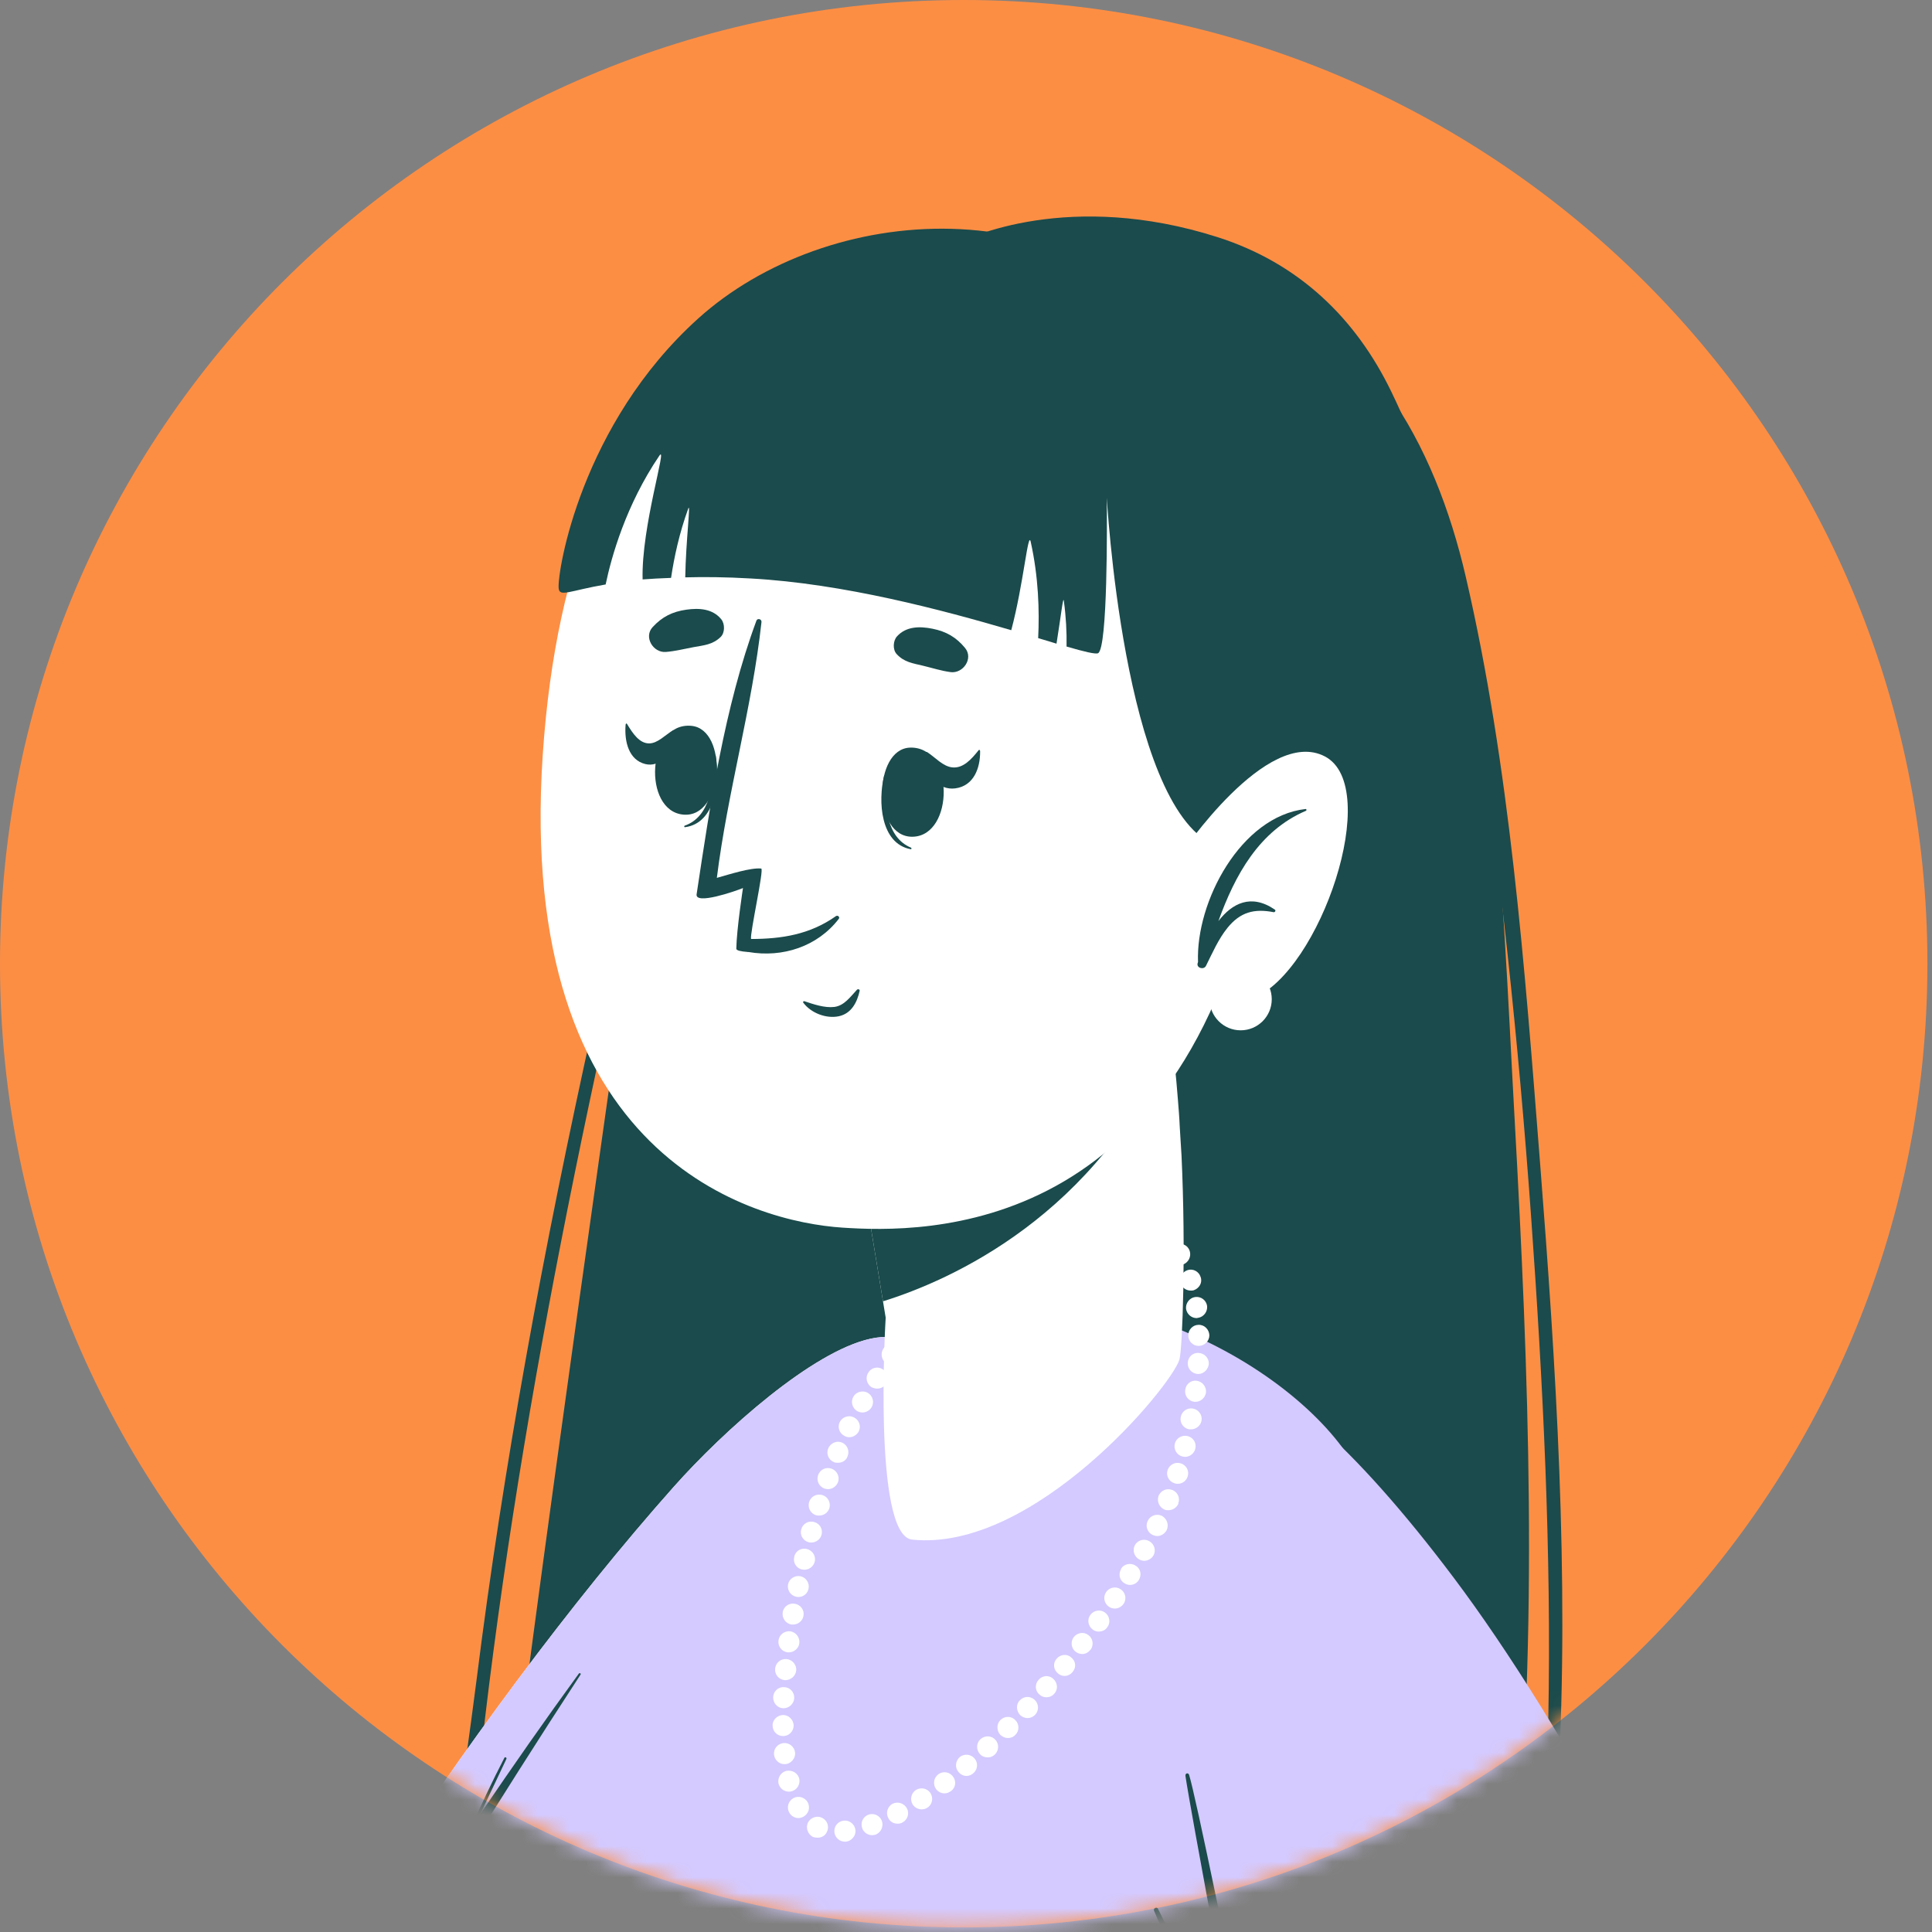 <svg width="100%" height="100%" viewBox="0 0 124 124" fill="none" xmlns="http://www.w3.org/2000/svg">
<rect x="0" y="0" width="124" height="124" fill="#808080" stroke="none"/>
<path d="M61.853 123.706C96.013 123.706 123.706 96.013 123.706 61.853C123.706 27.692 96.013 0 61.853 0C27.692 0 0 27.692 0 61.853C0 96.013 27.692 123.706 61.853 123.706Z" fill="#FC8E44"/>
<mask id="mask0_1_421" style="mask-type:luminance" maskUnits="userSpaceOnUse" x="0" y="0" width="100%" height="100%">
<path d="M61.853 123.706C96.013 123.706 123.706 96.013 123.706 61.853C123.706 27.692 96.013 0 61.853 0C27.692 0 0 27.692 0 61.853C0 96.013 27.692 123.706 61.853 123.706Z" fill="white"/>
</mask>
<g mask="url(#mask0_1_421)">
<path d="M97.212 71.828C98.111 88.037 98.76 104.724 97.16 120.896C95.917 133.492 90.625 143.867 77.53 146.959C65.384 149.822 48.084 149.604 37.809 141.553C33.025 137.796 31.358 132.498 31.678 126.564C32.117 118.312 38.661 73.117 40.614 59.021C41.79 50.438 42.939 41.735 45.632 33.439C51.283 16.032 59.894 16.178 61.088 15.827C62.121 15.166 68.731 12.22 78.135 15.217C83.331 16.873 87.007 20.393 89.31 25.165C96.071 39.137 96.362 56.651 97.212 71.828Z" fill="#1B4B4C"/>
<path d="M58.403 18.241C48.045 23.082 45.576 34.391 43.068 44.527C39.576 58.637 36.325 72.811 33.763 87.122C32.531 94.003 31.453 100.912 30.583 107.848C29.75 114.486 28.453 121.569 28.901 128.278C29.64 139.367 39.786 144.411 49.617 145.991C50.096 146.068 50.235 145.345 49.759 145.251C44.161 144.141 38.446 142.586 34.279 138.432C28.935 133.106 29.556 126.154 30.188 119.231C31.263 107.448 33.008 95.735 35.172 84.105C37.339 72.461 39.921 60.896 42.682 49.38C45.31 38.419 47.218 23.986 58.466 18.415C58.571 18.362 58.512 18.189 58.403 18.241Z" fill="#1B4B4C"/>
<path d="M94.074 37.006C92.106 28.533 87.705 20.272 78.781 17.812C78.764 17.807 78.76 17.833 78.776 17.838C90.308 21.512 93.117 34.115 94.654 44.642C96.271 55.72 97.464 66.856 98.265 78.023C99.035 88.764 99.583 99.592 99.373 110.363C99.147 121.988 97.042 132.876 90.176 142.458C90.034 142.656 90.303 142.895 90.468 142.706C97.23 134.957 99.468 124.279 100.011 114.284C100.726 101.122 99.872 87.731 98.842 74.607C97.864 62.137 96.91 49.215 94.074 37.006Z" fill="#1B4B4C"/>
<path d="M43.238 95.433C17.023 124.928 -14.723 185.751 -7.61 197.376C0.313 210.325 38.136 168.324 36.835 166.422C35.73 164.806 48.026 128.423 56.954 101.817C65.873 75.236 49.72 88.14 43.238 95.433Z" fill="white"/>
<path d="M43.238 95.433C17.023 124.928 -14.723 185.751 -7.61 197.376C0.313 210.325 38.136 168.324 36.835 166.422C35.73 164.806 48.026 128.423 56.954 101.817C65.873 75.236 49.72 88.14 43.238 95.433Z" fill="#D4CAFF"/>
<path d="M17.945 210.825L24.529 166.212C24.529 166.212 13.975 147.786 20.097 134.562C23.189 127.864 44.381 95.131 55.797 86.845C66.507 79.072 81.176 86.161 86.166 92.922C100.512 112.364 107.502 147.358 115.512 210.824H17.945V210.825Z" fill="#D4CAFF"/>
<path d="M37.15 107.416C34.984 110.388 32.881 113.405 30.813 116.447C31.377 115.263 31.945 114.082 32.501 112.895C32.541 112.809 32.416 112.738 32.372 112.823C31.603 114.31 30.895 115.818 30.205 117.337C27.443 121.429 24.759 125.574 22.171 129.778C21.073 131.561 20.066 133.378 19.325 135.342C18.608 137.243 18.163 139.244 17.927 141.26C17.691 143.28 17.674 145.309 17.829 147.335C17.99 149.422 18.242 151.489 18.71 153.531C19.238 155.834 19.958 158.126 20.892 160.299C21.351 161.366 21.84 162.427 22.367 163.462C22.849 164.407 23.829 166.338 23.815 166.412C23.617 167.48 23.417 168.23 23.282 169.128C23.144 170.043 23.007 170.959 22.869 171.874C22.593 173.705 20.216 191.523 19.948 193.356C19.415 196.994 18.958 200.635 18.504 204.284C18.243 206.377 18.107 208.489 17.812 210.577C17.8 210.661 17.928 210.696 17.943 210.61C18.244 208.79 18.695 206.996 19.026 205.181C19.357 203.365 19.693 201.549 20.033 199.734C20.721 196.066 23.37 176.378 23.944 172.691C24.103 171.671 24.262 170.652 24.421 169.632C24.579 168.619 24.85 167.257 24.81 166.229C24.81 166.229 21.543 159.516 20.274 154.81C19.741 152.834 19.196 150.78 18.976 148.742C18.76 146.739 18.738 144.721 18.902 142.713C19.066 140.706 19.444 138.714 20.059 136.795C20.694 134.815 21.605 132.972 22.623 131.163C24.756 127.373 27.023 123.652 29.322 119.961C31.929 115.775 34.566 111.606 37.262 107.477C37.308 107.408 37.197 107.351 37.15 107.416Z" fill="#1B4B4C"/>
<path d="M93.194 102.165C121.446 138.118 132.105 202.702 116.424 207.736C102.095 212.336 43.162 197.589 25.609 191.626C20.453 189.874 36.378 149.787 41.893 151.653C48.559 153.909 85.007 162.545 85.714 162.561C87.228 162.596 79.129 122.833 75.653 104.815C70.811 79.712 82.585 88.664 93.194 102.165Z" fill="white"/>
<path d="M85.185 160.932C85.641 160.659 77.175 122.281 74.335 102.255C71.496 82.229 80.44 84.153 93.311 101.273C107.097 119.612 131.644 169.254 123.14 206.015C120.386 217.919 35.106 201.243 35.106 201.243L46.598 152.228C46.598 152.228 84.48 161.354 85.185 160.932Z" fill="#D4CAFF"/>
<path d="M84.763 161.325C84.795 161.24 79.35 133.634 78.836 132.717C78.309 131.767 77.168 129.655 76.701 128.67C75.759 126.684 74.941 124.654 74.073 122.643C74 122.477 74.252 122.348 74.324 122.515C75.262 124.46 76.366 126.326 77.481 128.168C78.036 129.073 78.59 129.986 79.146 130.883C79.188 130.943 76.467 116.524 76.086 113.992C76.055 113.806 76.26 113.753 76.317 113.91C77.135 116.459 85.384 158.255 86.166 161.455C86.166 161.455 85.625 161.445 84.763 161.325Z" fill="#1B4B4C"/>
<path d="M54.22 118.202C53.877 118.202 53.589 117.932 53.553 117.589C53.517 117.211 53.787 116.886 54.166 116.85C54.526 116.814 54.868 117.084 54.905 117.463C54.941 117.824 54.653 118.166 54.292 118.203C54.256 118.202 54.238 118.202 54.22 118.202ZM52.471 117.949C52.364 117.949 52.273 117.931 52.165 117.895C51.841 117.714 51.697 117.318 51.859 116.975C52.021 116.651 52.435 116.507 52.76 116.669C53.102 116.832 53.247 117.246 53.066 117.589C52.958 117.823 52.724 117.949 52.471 117.949ZM55.969 117.787C55.698 117.787 55.428 117.607 55.338 117.336C55.211 116.975 55.392 116.597 55.734 116.471C56.095 116.345 56.474 116.525 56.599 116.868C56.726 117.228 56.545 117.607 56.203 117.751C56.113 117.77 56.041 117.787 55.969 117.787ZM57.609 117.048C57.357 117.048 57.122 116.922 57.014 116.688C56.834 116.363 56.96 115.949 57.285 115.768C57.627 115.606 58.023 115.732 58.204 116.057C58.384 116.382 58.259 116.797 57.915 116.976C57.826 117.03 57.717 117.048 57.609 117.048ZM51.246 116.688C51.012 116.688 50.777 116.561 50.651 116.327C50.47 116.003 50.597 115.589 50.921 115.408C51.246 115.228 51.661 115.353 51.841 115.678C52.021 116.02 51.895 116.417 51.57 116.597C51.463 116.652 51.354 116.688 51.246 116.688ZM59.16 116.129C58.944 116.129 58.709 116.021 58.583 115.823C58.385 115.517 58.475 115.084 58.781 114.886C59.106 114.688 59.52 114.778 59.718 115.084C59.917 115.39 59.845 115.823 59.52 116.022C59.412 116.093 59.286 116.129 59.16 116.129ZM60.62 115.102C60.422 115.102 60.224 115.011 60.08 114.831C59.863 114.525 59.918 114.11 60.224 113.876C60.513 113.659 60.945 113.714 61.161 114.02C61.395 114.308 61.341 114.741 61.034 114.958C60.908 115.047 60.764 115.102 60.62 115.102ZM50.632 114.993C50.326 114.993 50.056 114.794 49.966 114.47C49.894 114.109 50.11 113.749 50.47 113.658C50.849 113.586 51.21 113.802 51.299 114.163C51.371 114.523 51.155 114.902 50.776 114.974C50.741 114.993 50.687 114.993 50.632 114.993ZM62.026 113.984C61.846 113.984 61.647 113.893 61.521 113.731C61.269 113.442 61.323 113.028 61.593 112.776C61.882 112.541 62.315 112.577 62.549 112.866C62.801 113.155 62.747 113.587 62.458 113.821C62.333 113.929 62.188 113.984 62.026 113.984ZM50.345 113.227C50.003 113.227 49.714 112.956 49.678 112.613C49.642 112.235 49.912 111.911 50.291 111.875C50.652 111.839 50.994 112.109 51.03 112.488C51.066 112.849 50.777 113.191 50.417 113.228C50.398 113.227 50.362 113.227 50.345 113.227ZM63.396 112.794C63.198 112.794 63.018 112.722 62.892 112.577C62.639 112.289 62.658 111.875 62.928 111.622C63.217 111.369 63.631 111.388 63.883 111.658C64.136 111.928 64.118 112.361 63.847 112.613C63.721 112.74 63.559 112.794 63.396 112.794ZM64.694 111.55C64.514 111.55 64.352 111.478 64.207 111.352C63.954 111.082 63.954 110.649 64.207 110.396C64.477 110.126 64.91 110.126 65.162 110.396C65.433 110.666 65.433 111.099 65.162 111.352C65.037 111.496 64.856 111.55 64.694 111.55ZM50.254 111.424C49.894 111.424 49.588 111.135 49.588 110.757C49.569 110.396 49.876 110.09 50.254 110.072C50.632 110.072 50.921 110.378 50.94 110.738C50.94 111.117 50.633 111.424 50.273 111.424H50.254ZM65.955 110.27C65.776 110.27 65.613 110.198 65.487 110.09C65.217 109.82 65.198 109.387 65.451 109.135C65.721 108.846 66.136 108.846 66.406 109.099C66.677 109.351 66.695 109.784 66.442 110.054C66.299 110.198 66.136 110.27 65.955 110.27ZM50.29 109.639C50.272 109.639 50.272 109.639 50.254 109.639C49.894 109.621 49.605 109.297 49.624 108.918C49.642 108.557 49.948 108.251 50.326 108.287C50.705 108.287 50.993 108.612 50.976 108.99C50.957 109.35 50.651 109.639 50.29 109.639ZM67.164 108.936C67.001 108.936 66.839 108.882 66.713 108.756C66.424 108.521 66.406 108.089 66.658 107.818C66.892 107.529 67.325 107.493 67.596 107.746C67.885 107.998 67.921 108.431 67.668 108.701C67.543 108.863 67.344 108.936 67.164 108.936ZM50.417 107.836C50.399 107.836 50.381 107.836 50.362 107.836C49.984 107.8 49.713 107.476 49.749 107.096C49.785 106.718 50.11 106.447 50.489 106.483C50.849 106.519 51.138 106.844 51.102 107.222C51.066 107.566 50.759 107.836 50.417 107.836ZM68.317 107.566C68.174 107.566 68.029 107.511 67.902 107.404C67.614 107.169 67.56 106.754 67.812 106.467C68.046 106.178 68.479 106.125 68.749 106.376C69.055 106.61 69.091 107.026 68.839 107.313C68.714 107.476 68.516 107.566 68.317 107.566ZM69.454 106.159C69.31 106.159 69.165 106.105 69.039 106.015C68.75 105.799 68.696 105.365 68.912 105.078C69.146 104.772 69.579 104.717 69.868 104.951C70.156 105.168 70.21 105.601 69.994 105.888H69.976C69.85 106.07 69.652 106.159 69.454 106.159ZM50.632 106.052C50.597 106.052 50.561 106.052 50.542 106.052C50.164 105.997 49.911 105.655 49.966 105.277C50.02 104.916 50.345 104.664 50.723 104.7C51.083 104.754 51.354 105.096 51.3 105.475C51.263 105.799 50.957 106.052 50.632 106.052ZM70.517 104.718C70.391 104.718 70.247 104.682 70.139 104.592C69.833 104.375 69.76 103.942 69.977 103.654C70.193 103.348 70.626 103.276 70.913 103.491C71.22 103.707 71.292 104.141 71.076 104.428C70.949 104.628 70.733 104.718 70.517 104.718ZM50.903 104.267C50.867 104.267 50.831 104.267 50.795 104.267C50.416 104.195 50.181 103.852 50.236 103.474C50.29 103.113 50.651 102.861 51.011 102.934C51.39 102.988 51.641 103.349 51.569 103.709C51.516 104.033 51.227 104.267 50.903 104.267ZM71.544 103.24C71.418 103.24 71.292 103.204 71.184 103.132C70.859 102.915 70.787 102.501 70.985 102.195C71.201 101.87 71.616 101.798 71.922 101.997C72.247 102.213 72.319 102.627 72.121 102.934C71.977 103.131 71.779 103.24 71.544 103.24ZM51.246 102.5C51.191 102.5 51.155 102.5 51.102 102.482C50.741 102.41 50.507 102.049 50.579 101.688C50.651 101.328 51.012 101.094 51.372 101.166C51.733 101.237 51.967 101.598 51.895 101.959C51.841 102.284 51.552 102.5 51.246 102.5ZM72.518 101.725C72.41 101.725 72.284 101.689 72.176 101.618C71.851 101.437 71.762 101.023 71.959 100.698C71.942 100.698 71.942 100.698 71.942 100.698C72.14 100.373 72.555 100.283 72.879 100.481C73.203 100.661 73.294 101.076 73.095 101.401C72.968 101.617 72.752 101.725 72.518 101.725ZM51.624 100.751C51.57 100.751 51.516 100.733 51.462 100.733C51.101 100.643 50.885 100.282 50.975 99.921C51.047 99.543 51.426 99.327 51.786 99.417C52.147 99.507 52.381 99.868 52.291 100.229C52.22 100.536 51.931 100.751 51.624 100.751ZM73.438 100.175C73.33 100.175 73.203 100.139 73.113 100.085C72.788 99.905 72.662 99.49 72.843 99.165C73.024 98.841 73.438 98.733 73.762 98.913C74.087 99.093 74.213 99.507 74.033 99.832C73.906 100.049 73.672 100.175 73.438 100.175ZM52.075 99.003C52.021 99.003 51.949 99.003 51.895 98.984C51.534 98.877 51.319 98.516 51.427 98.155C51.517 97.795 51.895 97.578 52.256 97.687C52.616 97.777 52.833 98.155 52.724 98.516C52.652 98.805 52.364 99.003 52.075 99.003ZM74.267 98.588C74.176 98.588 74.068 98.552 73.978 98.516C73.636 98.354 73.491 97.939 73.672 97.596C73.834 97.272 74.231 97.128 74.573 97.29C74.898 97.47 75.041 97.867 74.879 98.21C74.753 98.444 74.518 98.588 74.267 98.588ZM52.58 97.272C52.508 97.272 52.436 97.272 52.382 97.253C52.021 97.145 51.823 96.766 51.931 96.406C52.039 96.045 52.418 95.847 52.779 95.955C53.139 96.063 53.337 96.442 53.23 96.802C53.138 97.092 52.868 97.272 52.58 97.272ZM74.988 96.93C74.916 96.93 74.826 96.93 74.754 96.894C74.412 96.75 74.231 96.371 74.357 96.01C74.501 95.668 74.88 95.487 75.241 95.631C75.584 95.758 75.764 96.154 75.62 96.496H75.638C75.528 96.767 75.258 96.93 74.988 96.93ZM53.138 95.578C53.066 95.578 52.994 95.559 52.922 95.542C52.562 95.415 52.382 95.019 52.507 94.677C52.634 94.316 53.012 94.136 53.372 94.262C53.715 94.388 53.913 94.766 53.786 95.127C53.68 95.398 53.427 95.578 53.138 95.578ZM75.583 95.236C75.511 95.236 75.439 95.218 75.385 95.2C75.024 95.092 74.826 94.713 74.934 94.371C75.041 94.01 75.42 93.812 75.781 93.92C76.142 94.027 76.34 94.407 76.232 94.749C76.142 95.055 75.87 95.236 75.583 95.236ZM53.787 93.884C53.697 93.884 53.607 93.884 53.535 93.848C53.174 93.704 53.012 93.307 53.156 92.964C53.3 92.622 53.696 92.441 54.039 92.585C54.381 92.729 54.544 93.126 54.4 93.469C54.31 93.739 54.058 93.884 53.787 93.884ZM76.069 93.505C76.014 93.505 75.961 93.487 75.906 93.487C75.527 93.397 75.312 93.019 75.402 92.658C75.492 92.297 75.87 92.081 76.231 92.171C76.592 92.261 76.808 92.622 76.718 92.983C76.646 93.289 76.357 93.505 76.069 93.505ZM54.509 92.243C54.418 92.243 54.31 92.224 54.22 92.171C53.877 92.009 53.733 91.612 53.895 91.27C54.058 90.945 54.472 90.802 54.796 90.964C55.138 91.126 55.283 91.523 55.121 91.865C54.996 92.098 54.761 92.243 54.509 92.243ZM76.448 91.738C76.393 91.738 76.357 91.738 76.321 91.738C75.943 91.667 75.708 91.306 75.781 90.945C75.853 90.585 76.196 90.332 76.574 90.405C76.935 90.477 77.187 90.82 77.115 91.198C77.043 91.522 76.754 91.738 76.448 91.738ZM55.356 90.657C55.23 90.657 55.122 90.621 55.014 90.566C54.689 90.368 54.582 89.953 54.78 89.629C54.96 89.323 55.375 89.214 55.699 89.395C56.024 89.593 56.132 90.008 55.934 90.332C55.807 90.53 55.59 90.657 55.356 90.657ZM76.737 89.971C76.701 89.971 76.665 89.971 76.646 89.971C76.268 89.917 76.015 89.575 76.069 89.214C76.105 88.835 76.448 88.565 76.808 88.619C77.187 88.674 77.439 89.016 77.403 89.377C77.349 89.719 77.061 89.971 76.737 89.971ZM56.293 89.124C56.167 89.124 56.059 89.088 55.933 89.033C55.626 88.835 55.518 88.403 55.734 88.097C55.914 87.772 56.348 87.681 56.654 87.88C56.978 88.078 57.069 88.493 56.871 88.818C56.744 89.016 56.527 89.124 56.293 89.124ZM76.899 88.187C76.881 88.187 76.881 88.187 76.863 88.187C76.485 88.151 76.214 87.844 76.232 87.466C76.25 87.087 76.574 86.799 76.935 86.835C77.313 86.853 77.602 87.177 77.584 87.538C77.547 87.898 77.259 88.187 76.899 88.187ZM57.267 87.61C57.141 87.61 57.014 87.574 56.889 87.502C56.582 87.303 56.492 86.888 56.691 86.565C56.889 86.258 57.322 86.168 57.628 86.366C57.934 86.565 58.024 86.979 57.826 87.303C57.7 87.502 57.483 87.61 57.267 87.61ZM76.935 86.384C76.574 86.384 76.268 86.095 76.268 85.717C76.25 85.357 76.557 85.032 76.917 85.032C77.296 85.013 77.603 85.321 77.62 85.699C77.62 86.059 77.331 86.365 76.953 86.384H76.935ZM58.24 86.114C58.114 86.114 57.987 86.078 57.862 85.987C57.556 85.789 57.483 85.357 57.682 85.05C57.898 84.744 58.313 84.672 58.638 84.87C58.944 85.086 59.016 85.5 58.818 85.807C58.8 85.807 58.8 85.807 58.8 85.807C58.673 86.005 58.457 86.114 58.24 86.114ZM59.286 84.635C59.142 84.635 58.997 84.599 58.889 84.509C58.583 84.293 58.511 83.86 58.745 83.554C58.962 83.265 59.376 83.193 59.683 83.41C59.99 83.644 60.044 84.059 59.827 84.365C59.701 84.545 59.484 84.635 59.286 84.635ZM76.808 84.599C76.465 84.599 76.178 84.347 76.123 84.005C76.087 83.644 76.339 83.302 76.7 83.247C77.079 83.193 77.421 83.446 77.475 83.824C77.511 84.184 77.258 84.526 76.898 84.581C76.862 84.581 76.826 84.599 76.808 84.599ZM60.386 83.211C60.224 83.211 60.08 83.175 59.954 83.068C59.665 82.833 59.629 82.401 59.863 82.112C60.097 81.823 60.53 81.788 60.819 82.022C61.107 82.256 61.143 82.689 60.909 82.977C60.764 83.139 60.584 83.211 60.386 83.211ZM76.43 82.832C76.124 82.832 75.871 82.652 75.781 82.364C75.673 82.003 75.871 81.624 76.232 81.516C76.574 81.408 76.953 81.607 77.061 81.967C77.188 82.328 76.971 82.689 76.61 82.815C76.556 82.832 76.484 82.832 76.43 82.832ZM61.593 81.877C61.413 81.877 61.251 81.822 61.106 81.679C60.854 81.426 60.836 80.993 61.106 80.723C61.359 80.47 61.792 80.453 62.062 80.723C62.332 80.976 62.332 81.408 62.062 81.679C61.936 81.805 61.756 81.877 61.593 81.877ZM75.727 81.192C75.492 81.192 75.258 81.065 75.132 80.85C74.952 80.525 75.06 80.111 75.385 79.93C75.709 79.732 76.124 79.84 76.304 80.164C76.484 80.489 76.376 80.903 76.051 81.101C75.961 81.156 75.835 81.192 75.727 81.192ZM62.909 80.669C62.711 80.669 62.513 80.578 62.386 80.416C62.152 80.127 62.188 79.695 62.477 79.461C62.783 79.226 63.198 79.28 63.432 79.568C63.667 79.857 63.631 80.29 63.342 80.524C63.216 80.615 63.054 80.669 62.909 80.669ZM74.609 79.786C74.447 79.786 74.284 79.732 74.158 79.606C73.888 79.354 73.852 78.921 74.104 78.651C74.357 78.381 74.79 78.362 75.06 78.597C75.349 78.849 75.367 79.282 75.114 79.57C74.969 79.714 74.79 79.786 74.609 79.786ZM64.388 79.641C64.153 79.641 63.919 79.534 63.811 79.317C63.613 78.992 63.721 78.578 64.046 78.38C64.37 78.199 64.784 78.308 64.965 78.633C65.163 78.957 65.055 79.371 64.731 79.552C64.622 79.624 64.496 79.641 64.388 79.641ZM66.01 78.884C65.721 78.884 65.47 78.703 65.361 78.433C65.234 78.091 65.415 77.694 65.776 77.568C66.118 77.442 66.514 77.623 66.641 77.965C66.767 78.325 66.586 78.704 66.244 78.83C66.154 78.867 66.082 78.884 66.01 78.884ZM73.095 78.812C73.004 78.812 72.932 78.794 72.842 78.758C72.5 78.614 72.337 78.217 72.481 77.874C72.625 77.532 73.022 77.37 73.365 77.514C73.707 77.676 73.869 78.054 73.725 78.397C73.617 78.668 73.365 78.812 73.095 78.812ZM67.741 78.416C67.416 78.416 67.128 78.182 67.074 77.857C67.002 77.496 67.254 77.136 67.633 77.081C67.994 77.009 68.336 77.262 68.409 77.622C68.463 78.001 68.229 78.343 67.85 78.415C67.85 78.397 67.85 78.397 67.85 78.397C67.813 78.416 67.777 78.416 67.741 78.416ZM71.364 78.362C71.347 78.362 71.31 78.362 71.293 78.362C71.274 78.362 71.274 78.362 71.257 78.362H71.238C70.86 78.308 70.607 77.966 70.643 77.605C70.698 77.227 71.04 76.974 71.4 77.01C71.418 77.01 71.436 77.028 71.436 77.028H71.454C71.833 77.064 72.085 77.407 72.049 77.767C71.995 78.127 71.707 78.362 71.364 78.362ZM69.526 78.253C69.147 78.253 68.859 77.965 68.84 77.587C68.84 77.208 69.146 76.92 69.526 76.901C69.886 76.901 70.192 77.208 70.211 77.568C70.211 77.947 69.904 78.253 69.526 78.253Z" fill="white"/>
<path d="M75.698 87.26C75.198 88.954 66.366 99.631 58.539 98.815C55.99 98.544 56.845 84.568 56.845 84.568L56.672 83.522L54.264 68.876L71.874 58.946L74.411 57.644C74.411 57.644 74.805 61.694 75.246 66.743C75.268 66.977 75.29 67.211 75.309 67.462C75.342 67.747 75.376 68.016 75.393 68.283C75.469 69.036 75.543 69.806 75.6 70.574C75.647 71.158 75.694 71.726 75.72 72.342C75.762 72.959 75.79 73.558 75.833 74.175C76.118 80.263 75.899 86.54 75.698 87.26Z" fill="white"/>
<path d="M75.247 66.742C70.446 78.015 60.984 82.182 56.672 83.521L54.264 68.875L71.874 58.945L74.411 57.643C74.411 57.643 74.806 61.694 75.247 66.742Z" fill="#1B4B4C"/>
<path d="M34.834 48.455C33.095 74.447 48.467 78.424 54.072 78.792C59.161 79.127 76.529 79.62 80.944 53.947C85.359 28.274 73.824 19.249 62.227 17.867C50.63 16.486 36.573 22.463 34.834 48.455Z" fill="white"/>
<path d="M42.733 41.844C43.346 41.795 43.904 41.648 44.506 41.537C45.185 41.412 45.738 41.382 46.255 40.88C46.532 40.611 46.531 40.043 46.295 39.75C45.744 39.067 44.874 39.013 44.051 39.13C43.157 39.257 42.501 39.584 41.89 40.246C41.296 40.886 41.923 41.907 42.733 41.844Z" fill="#1B4B4C"/>
<path d="M61.008 43.137C60.398 43.054 59.849 42.875 59.255 42.731C58.584 42.568 58.033 42.507 57.546 41.976C57.285 41.691 57.317 41.124 57.57 40.845C58.158 40.193 59.03 40.189 59.845 40.352C60.73 40.53 61.367 40.893 61.94 41.588C62.496 42.262 61.813 43.246 61.008 43.137Z" fill="#1B4B4C"/>
<path d="M56.749 49.766C56.765 49.699 56.884 49.856 56.879 49.929C56.746 51.698 56.892 53.748 58.47 54.405C58.519 54.426 58.51 54.514 58.451 54.504C56.506 54.144 56.339 51.422 56.749 49.766Z" fill="#1B4B4C"/>
<path d="M58.41 47.984C61.27 47.891 61.246 53.616 58.597 53.703C55.991 53.788 56.014 48.063 58.41 47.984Z" fill="#1B4B4C"/>
<path d="M59.534 48.291C60.033 48.617 60.521 49.191 61.123 49.253C61.821 49.325 62.35 48.728 62.808 48.153C62.855 48.093 62.905 48.144 62.906 48.219C62.918 49.316 62.491 50.44 61.315 50.599C60.241 50.744 59.475 49.769 59.206 48.665C59.154 48.461 59.333 48.16 59.534 48.291Z" fill="#1B4B4C"/>
<path d="M45.927 48.458C45.914 48.39 45.787 48.54 45.788 48.613C45.821 50.387 45.56 52.425 43.948 52.992C43.898 53.01 43.902 53.099 43.962 53.091C45.923 52.842 46.242 50.134 45.927 48.458Z" fill="#1B4B4C"/>
<path d="M44.367 46.585C41.517 46.331 41.218 52.049 43.858 52.284C46.457 52.517 46.756 46.798 44.367 46.585Z" fill="#1B4B4C"/>
<path d="M43.156 46.899C42.688 47.179 42.212 47.706 41.671 47.713C41.043 47.721 40.613 47.079 40.244 46.465C40.206 46.401 40.158 46.447 40.152 46.522C40.064 47.613 40.366 48.771 41.405 49.035C42.352 49.277 43.105 48.375 43.422 47.301C43.482 47.102 43.344 46.787 43.156 46.899Z" fill="#1B4B4C"/>
<path d="M55 63.525C54.593 63.958 54.193 64.546 53.552 64.627C52.937 64.704 52.203 64.455 51.629 64.26C51.572 64.24 51.518 64.303 51.556 64.354C52.044 65.015 53.03 65.401 53.845 65.223C54.641 65.05 55.01 64.34 55.174 63.598C55.197 63.494 55.059 63.462 55 63.525Z" fill="#1B4B4C"/>
<path d="M47.686 56.997C47.686 56.997 47.278 59.64 47.258 60.89C47.257 61.007 47.558 61.067 47.982 61.099C48.002 61.106 48.013 61.114 48.031 61.101C50.232 61.481 52.465 60.754 53.835 58.974C53.923 58.853 53.767 58.722 53.652 58.798C51.986 59.981 50.161 60.264 48.204 60.266C48.121 59.919 49.054 55.763 48.856 55.745C48.174 55.676 46.821 56.119 46.009 56.343C46.699 50.813 48.27 45.439 48.874 39.922C48.892 39.725 48.61 39.661 48.549 39.836C46.504 45.353 45.57 51.699 44.711 57.392C44.596 58.099 47.183 57.202 47.686 56.997Z" fill="#1B4B4C"/>
<path d="M79.035 54.502C72.627 54.138 71.187 34.388 71.037 31.961C71.052 33.494 71.102 41.615 70.475 41.925C70.315 41.998 69.601 41.833 68.47 41.501L68.454 41.498C68.471 40.579 68.419 39.583 68.283 38.591C68.241 38.14 68.092 39.564 67.809 41.312C67.448 41.204 67.057 41.075 66.632 40.957C66.718 39.21 66.657 37.045 66.153 34.774C65.981 34.006 65.703 37.449 64.905 40.447C60.506 39.158 54.151 37.453 48.181 37.128C46.584 37.034 45.203 37.024 43.98 37.056C44.023 34.66 44.353 32.114 44.166 32.66C43.602 34.214 43.267 35.772 43.07 37.09C42.408 37.114 41.794 37.146 41.244 37.189C41.151 33.8 42.877 28.436 42.317 29.25C40.176 32.408 39.24 35.745 38.872 37.512C36.553 37.91 35.906 38.348 35.855 37.747C35.767 36.663 37.292 27.223 44.815 20.439C52.992 13.065 69.021 11.51 77.785 23.331C77.785 23.331 85.103 28.335 86.105 36.166C87.109 43.978 82.737 54.707 79.035 54.502Z" fill="#1B4B4C"/>
<path d="M75.782 54.838C75.782 54.838 81.305 46.596 85.035 48.55C88.764 50.504 84.722 62.373 80.423 64.071C76.124 65.769 74.475 61.82 74.475 61.82L75.782 54.838Z" fill="white"/>
<path d="M83.791 51.924C83.861 51.916 83.876 52.014 83.816 52.039C80.804 53.329 79.261 56.176 78.199 59.118C79.08 57.977 80.297 57.337 81.824 58.382C81.904 58.437 81.831 58.562 81.745 58.546C80.496 58.304 79.603 58.538 78.782 59.551C78.201 60.268 77.812 61.168 77.402 61.991C77.265 62.265 76.772 62.13 76.869 61.815C76.876 61.792 76.885 61.768 76.892 61.744C76.74 57.873 79.642 52.396 83.791 51.924Z" fill="#1B4B4C"/>
<path d="M81.624 64.133C81.624 65.235 80.731 66.128 79.629 66.128C78.527 66.128 77.634 65.235 77.634 64.133C77.634 63.031 78.527 62.138 79.629 62.138C80.73 62.138 81.624 63.031 81.624 64.133Z" fill="white"/>
<path d="M82.755 60.93C82.755 61.353 82.412 61.696 81.989 61.696C81.566 61.696 81.223 61.353 81.223 60.93C81.223 60.507 81.566 60.164 81.989 60.164C82.412 60.164 82.755 60.507 82.755 60.93Z" fill="white"/>
</g>
</svg>
